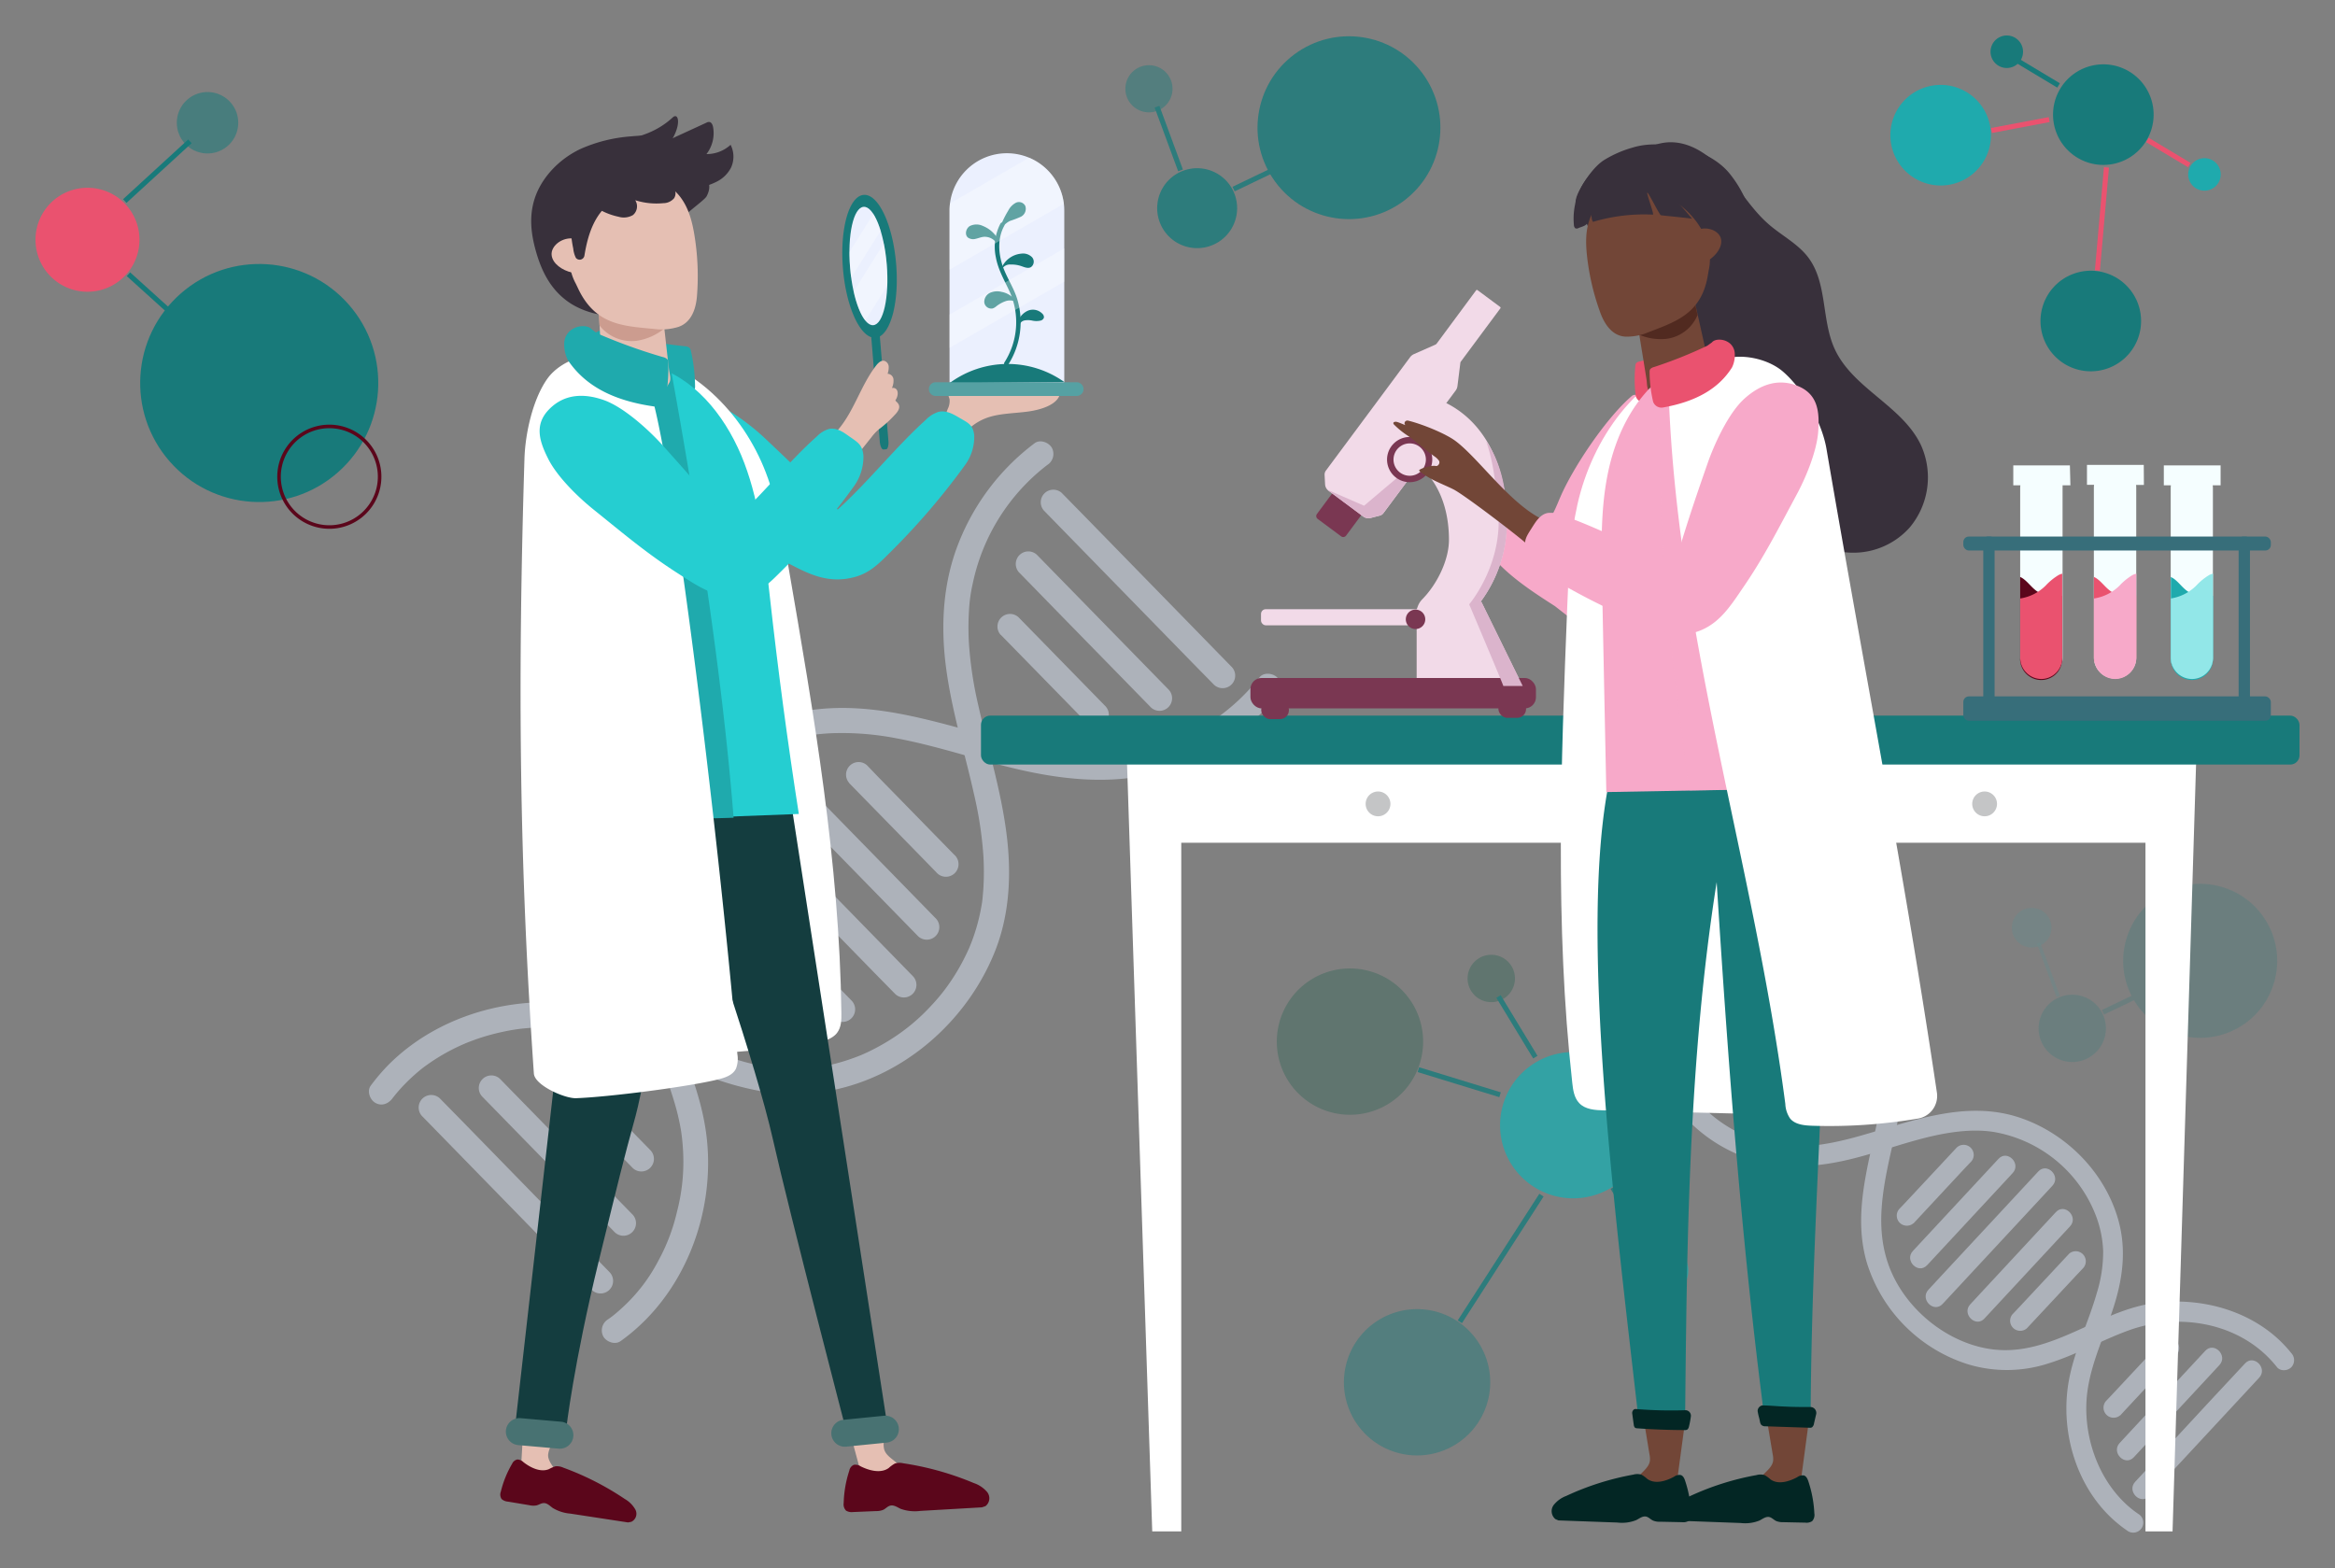 <?xml version="1.0" encoding="UTF-8" standalone="no"?>
<svg
   xmlns:dc="http://purl.org/dc/elements/1.1/"
   xmlns:cc="http://creativecommons.org/ns#"
   xmlns:rdf="http://www.w3.org/1999/02/22-rdf-syntax-ns#"
   xmlns:svg="http://www.w3.org/2000/svg"
   xmlns="http://www.w3.org/2000/svg"
   xmlns:sodipodi="http://sodipodi.sourceforge.net/DTD/sodipodi-0.dtd"
   xmlns:inkscape="http://www.inkscape.org/namespaces/inkscape"
   viewBox="0 0 657.876 441.866"
   version="1.1"
   id="svg334"
   sodipodi:docname="Experiments--header.svg"
   width="657.876"
   height="441.866"
   inkscape:version="1.0.1 (0767f8302a, 2020-10-17)">
  <rect x="0" y="0" width="657.876" height="441.866" fill="#808080" stroke="none"/>
  <sodipodi:namedview
     pagecolor="#ffffff"
     bordercolor="#666666"
     borderopacity="1"
     objecttolerance="10"
     gridtolerance="10"
     guidetolerance="10"
     inkscape:pageopacity="0"
     inkscape:pageshadow="2"
     inkscape:window-width="1858"
     inkscape:window-height="1016"
     id="namedview336"
     showgrid="false"
     fit-margin-top="10"
     lock-margins="true"
     fit-margin-left="10"
     fit-margin-right="10"
     fit-margin-bottom="10"
     inkscape:zoom="1.1615407"
     inkscape:cx="311.70248"
     inkscape:cy="231.19839"
     inkscape:window-x="62"
     inkscape:window-y="27"
     inkscape:window-maximized="1"
     inkscape:current-layer="svg334" />
  <defs
     id="defs4">
    <style
       id="style2">.cls-1{fill:#c5fffd;}.cls-2{opacity:0.2;}.cls-10,.cls-3{fill:#187a7a;}.cls-17,.cls-18,.cls-4,.cls-6{fill:none;}.cls-4{stroke:#187a7a;}.cls-11,.cls-17,.cls-18,.cls-4,.cls-6{stroke-miterlimit:10;}.cls-17,.cls-4{stroke-width:1.42px;}.cls-5,.cls-8{fill:#1faaad;}.cls-10,.cls-5,.cls-6{opacity:0.54;}.cls-11,.cls-6{stroke:#1faaad;}.cls-7{opacity:0.28;}.cls-9{fill:#57726a;}.cls-11{fill:#f2d06c;}.cls-12{opacity:0.03;}.cls-13{fill:#ea526f;}.cls-14{fill:#5b061b;}.cls-15{opacity:0.05;}.cls-16{opacity:0.13;}.cls-17{stroke:#ea526f;}.cls-18{stroke:#5b061b;}.cls-19,.cls-36{fill:#fff;}.cls-20{fill:#c4c5c6;}.cls-21{fill:#f5feff;}.cls-22{fill:#f7a9c9;}.cls-23{fill:#92e7e8;}.cls-24{fill:#376e7a;}.cls-25{fill:#f2dae8;}.cls-26{fill:#7a3752;}.cls-27{fill:#dbb4cc;}.cls-28{fill:#724637;}.cls-29{fill:#032624;}.cls-30{fill:#38303b;}.cls-31{fill:#512a20;}.cls-32{opacity:0.5;}.cls-33{fill:#e5bfb3;}.cls-34{fill:#ebf0fe;}.cls-35{fill:#55a1a3;}.cls-36{opacity:0.31;}.cls-37{fill:#25ced1;}.cls-38{fill:#143d3f;}.cls-39{fill:#487272;}.cls-40{fill:#cc9c8f;}</style>
  </defs>
  <g
     class="cls-2"
     id="g19"
     transform="translate(-50.354,-29.581)">
    <circle
       class="cls-3"
       cx="670.24"
       cy="300.28"
       r="21.7"
       transform="rotate(-29.36,670.33,300.288)"
       id="circle9" />
    <path
       class="cls-3"
       d="m 640.8,326.16 a 9.48,9.48 0 1 1 0.21,-13.41 9.47,9.47 0 0 1 -0.21,13.41 z"
       id="path11" />
    <line
       class="cls-4"
       x1="642.85"
       y1="314.82"
       x2="651.46"
       y2="310.69"
       id="line13" />
    <path
       class="cls-5"
       d="m 626.66,295 a 5.59,5.59 0 1 1 0.12,-7.91 5.59,5.59 0 0 1 -0.12,7.91 z"
       id="path15" />
    <line
       class="cls-6"
       x1="630.25"
       y1="310.39"
       x2="624.68"
       y2="295.28"
       id="line17" />
  </g>
  <g
     class="cls-7"
     id="g39"
     style="opacity:0.8"
     transform="translate(-50.354,-29.581)">
    <path
       class="cls-8"
       d="m 476.12,357.55 a 20.61,20.61 0 1 1 28.41,6.56 20.61,20.61 0 0 1 -28.41,-6.56 z"
       id="path21" />
    <path
       class="cls-9"
       d="m 413.22,334 a 20.61,20.61 0 1 1 28.41,6.56 20.61,20.61 0 0 1 -28.41,-6.56 z"
       id="path23" />
    <path
       class="cls-10"
       d="m 432.13,430 a 20.61,20.61 0 1 1 28.41,6.55 20.6,20.6 0 0 1 -28.41,-6.55 z"
       id="path25" />
    <path
       class="cls-9"
       d="m 465.4,309.57 a 6.67,6.67 0 1 1 9.39,0.84 6.66,6.66 0 0 1 -9.39,-0.84 z"
       id="path27" />
    <path
       class="cls-11"
       d="m 512.4,389.3 a 6.67,6.67 0 1 1 8.14,4.77 6.67,6.67 0 0 1 -8.14,-4.77 z"
       id="path29" />
    <line
       class="cls-4"
       x1="472.99"
       y1="338.06"
       x2="449.98"
       y2="330.99"
       id="line31" />
    <line
       class="cls-4"
       x1="484.65"
       y1="366.35"
       x2="461.66"
       y2="402.03"
       id="line33" />
    <line
       class="cls-4"
       x1="504.74"
       y1="364.22"
       x2="515.13"
       y2="381.31"
       id="line35" />
    <line
       class="cls-4"
       x1="472.55"
       y1="310.37"
       x2="482.93"
       y2="327.46"
       id="line37" />
  </g>
  <g
     class="cls-12"
     id="g67"
     style="opacity:1;fill:#adb2ba;fill-opacity:1"
     transform="translate(-50.354,-29.581)">
    <path
       class="cls-13"
       d="m 695.9,410.84 c -9.15,-11.51 -24.92,-16.14 -39.12,-14 -15.49,2.34 -28.45,14.84 -44.71,13 -12.65,-1.46 -24.63,-11.05 -29.29,-22.95 -5.81,-14.85 0.46,-30.43 3,-45.41 1.37,-8.13 1.76,-16.55 -0.59,-24.54 a 43.45,43.45 0 0 0 -11.89,-19.35 44.3,44.3 0 0 0 -4.59,-3.71 2.85,2.85 0 0 0 -3.87,1 2.89,2.89 0 0 0 1,3.88 37,37 0 0 1 12.82,16.59 c 2.79,7.21 3.06,14.94 2,22.54 -2.25,15.69 -9,31.59 -4.32,47.52 a 43.52,43.52 0 0 0 28.66,28.65 37.9,37.9 0 0 0 22.56,-0.32 c 7.81,-2.44 15,-6.55 22.64,-9.32 12.79,-4.6 28.11,-2.69 38.28,6.71 a 32.66,32.66 0 0 1 3.43,3.72 c 1,1.2 3,1 4,0 a 2.92,2.92 0 0 0 0,-4 z"
       id="path41"
       style="fill:#adb2ba;fill-opacity:1" />
    <path
       class="cls-13"
       d="m 652.81,456.17 c -10.95,-7.46 -16.17,-22.14 -14.27,-35 1.22,-8.22 5,-15.87 7.46,-23.74 2.46,-7.87 3.42,-15.73 1.29,-23.68 -3.65,-13.58 -14.63,-24.79 -27.89,-29.24 -15.3,-5.12 -30.59,1.1 -45.29,5.22 -7.34,2.05 -15.15,3.63 -22.79,2.49 a 37.78,37.78 0 0 1 -19.58,-9.22 39.13,39.13 0 0 1 -3.93,-4.11 2.84,2.84 0 0 0 -4,4 A 43.1,43.1 0 0 0 543,356 c 7.74,2.65 15.89,2.65 23.88,1.24 7.79,-1.37 15.23,-4.11 22.83,-6.23 7.13,-2 15.06,-3.59 22.29,-2.48 a 37.64,37.64 0 0 1 28.91,23.72 31.37,31.37 0 0 1 2,9.83 39.1,39.1 0 0 1 -1.81,11.92 c -2.29,8 -6.06,15.61 -7.7,23.8 -2.84,14.14 1.48,30.06 12.28,39.91 a 37.24,37.24 0 0 0 4.27,3.35 2.832,2.832 0 1 0 2.86,-4.89 z"
       id="path43"
       style="fill:#adb2ba;fill-opacity:1" />
    <path
       class="cls-13"
       d="m 597.68,397 10.46,-11.26 16.66,-17.93 3.82,-4.12 c 2.48,-2.68 -1.52,-6.69 -4,-4 l -10.45,11.25 -16.67,17.93 -3.82,4.13 c -2.49,2.67 1.51,6.69 4,4 z"
       id="path45"
       style="fill:#adb2ba;fill-opacity:1" />
    <path
       class="cls-13"
       d="m 621.36,403.93 14,-15 2,-2.12 a 2.84,2.84 0 0 0 -4,-4 l -14,15 -2,2.11 a 2.84,2.84 0 0 0 4,4 z"
       id="path47"
       style="fill:#adb2ba;fill-opacity:1" />
    <path
       class="cls-13"
       d="m 589.47,374.31 13.95,-15 2,-2.12 a 2.84,2.84 0 1 0 -4,-4 l -14,15 -2,2.11 a 2.84,2.84 0 0 0 4,4 z"
       id="path49"
       style="fill:#adb2ba;fill-opacity:1" />
    <path
       class="cls-13"
       d="m 651.56,440.19 21.11,-22.73 3,-3.24 c 2.48,-2.67 -1.52,-6.69 -4,-4 l -21.11,22.73 -3,3.24 c -2.48,2.67 1.52,6.69 4,4 z"
       id="path51"
       style="fill:#adb2ba;fill-opacity:1" />
    <path
       class="cls-13"
       d="m 548.43,344.41 21.11,-22.73 3,-3.23 c 2.48,-2.67 -1.52,-6.69 -4,-4 l -21.11,22.73 -3,3.23 c -2.48,2.68 1.52,6.69 4,4 z"
       id="path53"
       style="fill:#adb2ba;fill-opacity:1" />
    <path
       class="cls-14"
       d="m 609.47,401.1 21.11,-22.73 3,-3.23 c 2.48,-2.67 -1.52,-6.69 -4,-4 l -21.11,22.73 -3,3.24 c -2.49,2.67 1.51,6.69 4,4 z"
       id="path55"
       style="fill:#adb2ba;fill-opacity:1" />
    <path
       class="cls-14"
       d="m 593.31,386.09 21.11,-22.73 3,-3.24 c 2.48,-2.67 -1.52,-6.68 -4,-4 l -21.12,22.73 -3,3.23 c -2.48,2.67 1.52,6.69 4,4 z"
       id="path57"
       style="fill:#adb2ba;fill-opacity:1" />
    <path
       class="cls-14"
       d="m 655.93,451.1 10.46,-11.26 16.66,-17.94 3.82,-4.12 c 2.48,-2.67 -1.52,-6.69 -4,-4 l -10.46,11.22 -16.66,18 -3.82,4.12 c -2.48,2.67 1.52,6.69 4,4 z"
       id="path59"
       style="fill:#adb2ba;fill-opacity:1" />
    <path
       class="cls-14"
       d="m 647.72,428.41 13.95,-15 2,-2.12 a 2.84,2.84 0 0 0 -4,-4 l -14,15 -2,2.12 a 2.84,2.84 0 0 0 4,4 z"
       id="path61"
       style="fill:#adb2ba;fill-opacity:1" />
    <path
       class="cls-14"
       d="m 536.64,340.31 10.45,-11.26 16.66,-17.94 3.83,-4.12 c 2.48,-2.67 -1.52,-6.69 -4,-4 l -10.45,11.26 -16.66,17.94 -3.83,4.12 c -2.48,2.67 1.52,6.69 4,4 z"
       id="path63"
       style="fill:#adb2ba;fill-opacity:1" />
    <path
       class="cls-14"
       d="m 560.32,347.24 13.95,-15 2,-2.12 a 2.84,2.84 0 0 0 -4,-4 l -14,15 -2,2.12 a 2.84,2.84 0 0 0 4,4 z"
       id="path65"
       style="fill:#adb2ba;fill-opacity:1" />
  </g>
  <g
     class="cls-15"
     id="g95"
     style="opacity:1;fill:#adb2ba;fill-opacity:1"
     transform="translate(-50.354,-29.581)">
    <path
       class="cls-13"
       d="m 225.21,407.48 c 17.78,-12.71 26.62,-35.63 24.28,-57.1 -1.34,-12.33 -6.59,-23.59 -10.91,-35.09 a 98.89,98.89 0 0 1 -5.31,-18.21 46.2,46.2 0 0 1 -0.62,-8.31 c 0,-1.42 0.11,-2.83 0.26,-4.23 a 32.16,32.16 0 0 1 0.5,-3.23 53.32,53.32 0 0 1 2,-7.44 c 0.38,-1.1 0.79,-2.19 1.24,-3.27 l 0.19,-0.44 0.36,-0.8 c 0.3,-0.64 0.6,-1.27 0.92,-1.89 a 59.55,59.55 0 0 1 3.83,-6.5 c 0.36,-0.54 0.73,-1.06 1.11,-1.59 l 0.52,-0.71 c 0,0 0.71,-0.92 0.3,-0.4 0.79,-1 1.62,-2 2.48,-3 a 61.61,61.61 0 0 1 5.49,-5.47 c 0.88,-0.78 1.78,-1.53 2.71,-2.25 l 0.4,-0.3 0.56,-0.42 c 0.62,-0.45 1.24,-0.89 1.87,-1.32 a 59,59 0 0 1 6.51,-3.82 c 0.52,-0.27 1,-0.52 1.57,-0.77 l 1,-0.44 c 0,0 1.07,-0.47 0.44,-0.2 1.18,-0.5 2.39,-0.95 3.6,-1.36 a 53.25,53.25 0 0 1 7.44,-2 c 0.58,-0.11 1.16,-0.2 1.73,-0.29 -0.07,0 1.07,-0.15 0.58,-0.09 -0.49,0.06 0.64,-0.07 0.57,-0.06 1.37,-0.15 2.74,-0.25 4.12,-0.3 a 80.46,80.46 0 0 1 17.92,1.43 c 11.77,2.19 23.1,6.18 34.76,8.85 12,2.74 24.45,4.05 36.57,1.39 a 64.43,64.43 0 0 0 30.49,-16.32 57.5,57.5 0 0 0 5.5,-6.07 3.66,3.66 0 0 0 0,-5 c -1.23,-1.23 -3.82,-1.51 -5,0 a 56.83,56.83 0 0 1 -26.48,18.79 53.78,53.78 0 0 1 -16.11,3 81.86,81.86 0 0 1 -17.8,-1.48 c -23.19,-4.35 -46,-15.53 -70.09,-10.37 -20.74,4.45 -38.28,20.51 -45.61,40.24 a 56.29,56.29 0 0 0 -3.33,15.27 56.93,56.93 0 0 0 2,18.64 c 3.13,12.21 9,23.5 12.57,35.55 a 64.92,64.92 0 0 1 1.92,8.25 59.66,59.66 0 0 1 0.62,7.55 55.68,55.68 0 0 1 -1.78,15.1 54.15,54.15 0 0 1 -5.35,14 47.3,47.3 0 0 1 -8.95,12 c -0.83,0.81 -1.69,1.6 -2.58,2.36 a 27.6,27.6 0 0 1 -2.58,2 3.65,3.65 0 0 0 -1.28,4.85 c 0.9,1.53 3.29,2.38 4.85,1.27 z"
       id="path69"
       style="fill:#adb2ba;fill-opacity:1" />
    <path
       class="cls-13"
       d="m 160.94,339.05 c 0.69,-0.92 -0.42,0.5 0.3,-0.39 l 0.66,-0.81 c 0.37,-0.45 0.75,-0.89 1.14,-1.33 0.86,-0.95 1.75,-1.87 2.68,-2.76 0.93,-0.89 1.8,-1.66 2.75,-2.45 0.95,-0.79 1.5,-1.2 2.8,-2.11 a 55.87,55.87 0 0 1 6.4,-3.84 q 1.76,-0.9 3.57,-1.68 c -0.47,0.2 0.08,0 0.15,-0.07 l 1,-0.4 c 0.68,-0.26 1.35,-0.51 2,-0.75 a 62.35,62.35 0 0 1 7.7,-2.15 q 1.8,-0.39 3.6,-0.66 c 0,0 1.21,-0.17 0.52,-0.08 l 0.73,-0.09 c 0.79,-0.09 1.58,-0.16 2.38,-0.23 a 63.41,63.41 0 0 1 7.92,-0.12 c 1.3,0.06 2.59,0.17 3.88,0.31 l 0.92,0.11 c -0.68,-0.09 0.53,0.08 0.53,0.08 0.73,0.11 1.47,0.24 2.2,0.38 12,2.29 22.92,8.22 34.23,12.52 a 82.25,82.25 0 0 0 17.82,4.87 53.68,53.68 0 0 0 17.52,-0.52 c 20.85,-4 38.63,-19.76 46.38,-39.33 4.21,-10.64 4.64,-22.22 3.16,-33.47 -1.58,-12.06 -5.19,-23.67 -7.84,-35.52 a 107.78,107.78 0 0 1 -2.69,-17.66 76.24,76.24 0 0 1 0,-9.07 45.37,45.37 0 0 1 1.08,-7.88 56.75,56.75 0 0 1 21,-33.36 3.66,3.66 0 0 0 1.27,-4.85 c -0.88,-1.51 -3.31,-2.43 -4.85,-1.27 a 64.86,64.86 0 0 0 -21.28,27.8 c -4.54,11.24 -5.24,23.42 -3.68,35.35 1.59,12.15 5.23,23.83 7.89,35.76 a 107.62,107.62 0 0 1 2.63,17.17 76.08,76.08 0 0 1 0,9.43 c -0.07,1.12 -0.24,2.94 -0.33,3.65 -0.09,0.71 -0.43,2.54 -0.68,3.68 a 54.72,54.72 0 0 1 -2.18,7.38 c -0.21,0.54 -0.42,1.08 -0.64,1.62 -0.42,1 0.15,-0.32 -0.12,0.29 l -0.36,0.8 q -0.8,1.75 -1.71,3.45 a 58.22,58.22 0 0 1 -4.08,6.55 52.84,52.84 0 0 1 -4.58,5.54 55.91,55.91 0 0 1 -11.29,9.45 61.45,61.45 0 0 1 -6.6,3.65 c -0.59,0.27 -1.17,0.54 -1.76,0.79 -0.59,0.25 0.76,-0.29 -0.28,0.12 l -1,0.39 c -1.2,0.46 -2.41,0.88 -3.64,1.26 a 53.55,53.55 0 0 1 -7.49,1.75 l -0.58,0.09 -0.57,0.07 c -0.58,0.07 -1.17,0.13 -1.75,0.18 a 44.87,44.87 0 0 1 -4.64,0.16 A 57.83,57.83 0 0 1 256,327.5 c -11.84,-3.91 -22.89,-10.05 -34.95,-13.32 -21,-5.7 -45.5,-0.24 -61.1,15.3 a 55.31,55.31 0 0 0 -5.13,6 c -1.15,1.53 -0.24,4 1.27,4.85 1.82,1.06 3.7,0.26 4.85,-1.27 z"
       id="path71"
       style="fill:#adb2ba;fill-opacity:1" />
    <path
       class="cls-14"
       d="m 254.94,260.89 16.12,16.52 25.69,26.32 5.89,6 a 3.54,3.54 0 0 0 5,-5 l -16.12,-16.52 -25.69,-26.32 -5.89,-6 a 3.54,3.54 0 0 0 -5,5 z"
       id="path73"
       style="fill:#adb2ba;fill-opacity:1" />
    <path
       class="cls-14"
       d="m 242.79,295.9 21.5,22 3.06,3.13 a 3.54,3.54 0 0 0 5,-5 l -21.5,-22 -3.05,-3.13 a 3.55,3.55 0 0 0 -5,5 z"
       id="path75"
       style="fill:#adb2ba;fill-opacity:1" />
    <path
       class="cls-14"
       d="m 289.59,250.23 21.5,22 3.05,3.13 a 3.55,3.55 0 1 0 5,-5 l -21.5,-22 -3,-3.13 a 3.54,3.54 0 0 0 -5,5 z"
       id="path77"
       style="fill:#adb2ba;fill-opacity:1" />
    <path
       class="cls-14"
       d="m 186.17,338.53 12.59,12.9 20,20.46 4.62,4.73 a 3.54,3.54 0 1 0 5,-5 l -12.59,-12.89 -20,-20.47 -4.62,-4.73 a 3.54,3.54 0 0 0 -5,5 z"
       id="path79"
       style="fill:#adb2ba;fill-opacity:1" />
    <path
       class="cls-14"
       d="m 337.47,190.87 12.58,12.9 20,20.46 4.62,4.73 a 3.54,3.54 0 0 0 5,-5 l -12.59,-12.89 -20,-20.47 -4.62,-4.73 a 3.54,3.54 0 0 0 -5,5 z"
       id="path81"
       style="fill:#adb2ba;fill-opacity:1" />
    <path
       class="cls-13"
       d="m 247.91,278.27 12.59,12.9 20,20.46 4.62,4.74 a 3.54,3.54 0 1 0 5,-5 l -12.59,-12.9 -20,-20.47 -4.62,-4.73 a 3.54,3.54 0 0 0 -5,5 z"
       id="path83"
       style="fill:#adb2ba;fill-opacity:1" />
    <path
       class="cls-13"
       d="m 271.63,255.12 12.59,12.88 20,20.47 4.62,4.73 a 3.54,3.54 0 1 0 5,-5 l -12.59,-12.9 -20,-20.46 -4.62,-4.74 a 3.54,3.54 0 0 0 -5,5 z"
       id="path85"
       style="fill:#adb2ba;fill-opacity:1" />
    <path
       class="cls-13"
       d="m 169.48,344.29 16.12,16.52 25.69,26.33 5.89,6 a 3.54,3.54 0 0 0 5,-5 l -16.12,-16.52 -25.69,-26.33 -5.89,-6 a 3.54,3.54 0 1 0 -5,5 z"
       id="path87"
       style="fill:#adb2ba;fill-opacity:1" />
    <path
       class="cls-13"
       d="m 204.13,333.63 21.5,22 3.05,3.13 a 3.54,3.54 0 0 0 5,-5 l -21.5,-22 -3.05,-3.13 a 3.54,3.54 0 0 0 -5,5 z"
       id="path89"
       style="fill:#adb2ba;fill-opacity:1" />
    <path
       class="cls-13"
       d="m 344.5,173.48 16.12,16.52 25.69,26.33 5.89,6 a 3.54,3.54 0 1 0 5,-5 l -16.12,-16.52 -25.7,-26.33 -5.88,-6 a 3.54,3.54 0 0 0 -5,5 z"
       id="path91"
       style="fill:#adb2ba;fill-opacity:1" />
    <path
       class="cls-13"
       d="m 332.35,208.49 21.5,22 3,3.13 a 3.54,3.54 0 0 0 5,-5 l -21.49,-22 -3.06,-3.13 a 3.54,3.54 0 0 0 -5,5 z"
       id="path93"
       style="fill:#adb2ba;fill-opacity:1" />
  </g>
  <g
     class="cls-16"
     id="g107"
     style="opacity:0.8"
     transform="translate(-50.354,-29.581)">
    <circle
       class="cls-3"
       cx="430.43"
       cy="65.59"
       r="25.76"
       transform="rotate(-36.56,430.381,65.598)"
       id="circle97" />
    <path
       class="cls-3"
       d="m 395.49,96.32 a 11.26,11.26 0 1 1 0.24,-15.92 11.26,11.26 0 0 1 -0.24,15.92 z"
       id="path99" />
    <line
       class="cls-4"
       x1="397.91"
       y1="82.86"
       x2="408.14"
       y2="77.95"
       id="line101" />
    <path
       class="cls-10"
       d="m 378.69,59.36 a 6.64,6.64 0 1 1 0.14,-9.39 6.64,6.64 0 0 1 -0.14,9.39 z"
       id="path103" />
    <line
       class="cls-4"
       x1="382.96"
       y1="77.59"
       x2="376.34"
       y2="59.65"
       id="line105" />
  </g>
  <path
     class="cls-3"
     d="m 585.486,44.549 a 14.17,14.17 0 1 1 19.37,-5.13 14.16,14.16 0 0 1 -19.37,5.13 z"
     id="path109" />
  <path
     class="cls-8"
     d="m 539.646,50.339 a 14.17,14.17 0 1 1 19.37,-5.11 14.16,14.16 0 0 1 -19.37,5.11 z"
     id="path111" />
  <path
     class="cls-3"
     d="m 581.936,102.699 a 14.17,14.17 0 1 1 19.38,-5.11 14.17,14.17 0 0 1 -19.38,5.11 z"
     id="path113" />
  <path
     class="cls-3"
     d="m 563.646,18.809 a 4.58,4.58 0 1 1 6,-2.5 4.59,4.59 0 0 1 -6,2.5 z"
     id="path115" />
  <path
     class="cls-8"
     d="m 617.716,52.239 a 4.58,4.58 0 1 1 6.47,0.29 4.59,4.59 0 0 1 -6.47,-0.29 z"
     id="path117" />
  <line
     class="cls-17"
     x1="577.346"
     y1="33.699"
     x2="561.086"
     y2="36.769"
     id="line119" />
  <line
     class="cls-17"
     x1="593.487"
     y1="47.169"
     x2="590.936"
     y2="76.229"
     id="line121" />
  <line
     class="cls-17"
     x1="605.026"
     y1="39.439"
     x2="616.816"
     y2="46.509"
     id="line123" />
  <line
     class="cls-4"
     x1="568.206"
     y1="16.999"
     x2="579.996"
     y2="24.079"
     id="line125" />
  <circle
     class="cls-3"
     cx="-16.271"
     cy="129.296"
     r="33.54"
     transform="rotate(-41.26)"
     id="circle127" />
  <path
     class="cls-13"
     d="m 18.776,80.979 a 14.65,14.65 0 1 1 19.3,-7.56 14.65,14.65 0 0 1 -19.3,7.56 z"
     id="path129" />
  <line
     class="cls-4"
     x1="36.186"
     y1="77.269"
     x2="47.146"
     y2="87.169"
     id="line131" />
  <path
     class="cls-10"
     d="m 55.016,42.519 a 8.65,8.65 0 1 1 11.38,-4.46 8.65,8.65 0 0 1 -11.38,4.46 z"
     id="path133" />
  <line
     class="cls-4"
     x1="35.156"
     y1="56.649"
     x2="53.506"
     y2="39.829"
     id="line135" />
  <path
     class="cls-18"
     d="m 85.646,146.569 a 14.17,14.17 0 1 1 19.41,-5.15 14.16,14.16 0 0 1 -19.41,5.15 z"
     id="path137" />
  <rect
     class="cls-19"
     x="331.536"
     y="209.299"
     width="273.45"
     height="28.17"
     id="rect140" />
  <rect
     class="cls-19"
     x="336.896"
     y="217.559"
     width="102.64"
     height="17.26"
     id="rect142" />
  <rect
     class="cls-19"
     x="496.987"
     y="217.559"
     width="102.64"
     height="17.26"
     id="rect144" />
  <path
     class="cls-20"
     d="m 391.746,226.519 a 3.49,3.49 0 1 1 -3.48,-3.49 3.49,3.49 0 0 1 3.48,3.49 z"
     id="path146" />
  <path
     class="cls-20"
     d="m 562.646,226.519 a 3.49,3.49 0 1 1 -3.49,-3.49 3.49,3.49 0 0 1 3.49,3.49 z"
     id="path148" />
  <polygon
     class="cls-19"
     points="383.17,461.1 374.99,461.1 367.85,243.57 383.17,243.57 "
     id="polygon150"
     transform="translate(-50.354,-29.581)" />
  <polygon
     class="cls-19"
     points="654.83,461.1 662.46,461.1 669.13,243.57 654.83,243.57 "
     id="polygon152"
     transform="translate(-50.354,-29.581)" />
  <rect
     class="cls-3"
     x="276.386"
     y="201.649"
     width="371.49"
     height="13.79"
     rx="2.6"
     id="rect154"
     ry="2.6" />
  <path
     class="cls-21"
     d="m 603.996,130.989 h -16 v 5.62 h 2 a 6.83,6.83 0 0 0 -0.06,0.78 v 47.86 a 6,6 0 0 0 6,5.95 v 0 a 5.94,5.94 0 0 0 5.94,-5.95 v -47.83 a 6.81,6.81 0 0 0 -0.05,-0.78 h 2.21 z"
     id="path156" />
  <path
     class="cls-21"
     d="m 625.646,131.129 h -16 v 5.62 h 2 a 4.9,4.9 0 0 0 -0.06,0.77 v 47.9 a 6,6 0 0 0 5.95,5.95 v 0 a 5.94,5.94 0 0 0 5.94,-5.95 v -47.9 a 4.9,4.9 0 0 0 -0.06,-0.77 h 2.23 z"
     id="path158" />
  <path
     class="cls-21"
     d="m 583.186,131.129 h -15.95 v 5.62 h 2 a 6.48,6.48 0 0 0 -0.06,0.77 v 47.9 a 6,6 0 0 0 6,5.95 v 0 a 5.94,5.94 0 0 0 5.94,-5.95 v -47.9 a 6.49,6.49 0 0 0 0,-0.77 h 2.21 z"
     id="path160" />
  <path
     class="cls-13"
     d="m 601.866,167.879 a 8.69,8.69 0 0 1 -7.42,-1.46 c -1.33,-1 -2.32,-2.43 -3.69,-3.4 a 6.32,6.32 0 0 0 -0.81,-0.46 v 22.86 a 6,6 0 0 0 11.92,0 z"
     id="path162" />
  <path
     class="cls-22"
     d="m 595.906,191.329 a 6,6 0 0 0 6,-5.95 v -23.73 a 4.85,4.85 0 0 0 -1.05,0.37 17,17 0 0 0 -3.69,3 13,13 0 0 1 -7.18,3.62 v 16.78 a 6,6 0 0 0 5.92,5.91 z"
     id="path164" />
  <path
     class="cls-8"
     d="m 623.506,167.879 a 8.67,8.67 0 0 1 -7.41,-1.44 c -1.32,-1 -2.31,-2.43 -3.67,-3.4 a 7.08,7.08 0 0 0 -0.81,-0.46 v 22.84 a 5.95,5.95 0 1 0 11.89,0 z"
     id="path166" />
  <path
     class="cls-23"
     d="m 617.566,191.329 a 5.94,5.94 0 0 0 5.94,-5.95 v -23.73 a 4.85,4.85 0 0 0 -1.05,0.37 16.7,16.7 0 0 0 -3.68,3 13,13 0 0 1 -7.16,3.62 v 16.78 a 6,6 0 0 0 5.95,5.91 z"
     id="path168" />
  <path
     class="cls-14"
     d="m 581.026,167.879 a 8.65,8.65 0 0 1 -7.38,-1.46 c -1.32,-1 -2.32,-2.43 -3.68,-3.4 a 6.32,6.32 0 0 0 -0.81,-0.46 v 22.86 a 5.95,5.95 0 1 0 11.89,0 z"
     id="path170" />
  <path
     class="cls-13"
     d="m 575.086,191.329 a 5.94,5.94 0 0 0 5.94,-5.95 v -23.73 a 4.85,4.85 0 0 0 -1,0.37 16.93,16.93 0 0 0 -3.68,3 12.91,12.91 0 0 1 -7.16,3.62 v 16.78 a 6,6 0 0 0 5.9,5.91 z"
     id="path172" />
  <rect
     class="cls-24"
     x="553.156"
     y="196.229"
     width="86.64"
     height="6.87"
     rx="1.57"
     id="rect174"
     ry="1.57" />
  <rect
     class="cls-24"
     x="151.189"
     y="-561.966"
     width="49.69"
     height="3.19"
     rx="1.26"
     transform="rotate(90)"
     id="rect176"
     ry="1.26" />
  <rect
     class="cls-24"
     x="151.199"
     y="-633.917"
     width="49.69"
     height="3.19"
     rx="1.26"
     transform="rotate(90)"
     id="rect178"
     ry="1.26" />
  <rect
     class="cls-24"
     x="553.156"
     y="151.189"
     width="86.64"
     height="3.93"
     rx="1.55"
     id="rect180"
     ry="1.55" />
  <g
     id="Layer_4"
     data-name="Layer 4"
     transform="translate(-50.354,-29.581)">
    <path
       class="cls-22"
       d="m 488.44,200.37 c -8.05,-5.16 -16.41,-10.63 -21.21,-18.91 a 5,5 0 0 1 -0.92,-3.51 c 0.59,-2.5 4.19,-2.8 6.48,-1.63 2.29,1.17 4.23,3.19 6.78,3.56 2.55,0.37 5.19,-1.2 6.83,-3.28 1.64,-2.08 2.55,-4.61 3.59,-7 3.69,-8.54 13.06,-22.44 20.16,-28.46 1.32,-1.12 4.07,1.28 5.78,1 2.82,-0.43 0.56,4.34 1.8,6.9 1.24,2.56 1.29,5.52 1.21,8.36 a 138.11,138.11 0 0 1 -5.15,32.08 c -1.37,5.07 -3.11,10.36 -7,13.85 -3.89,3.49 -10.71,4.29 -14.16,0.32"
       id="path183" />
    <path
       class="cls-25"
       d="m 428.62,157.27 c 1.41,-0.21 1.84,-1.15 3.31,-1.3 17,-1.75 26.66,9.71 26.66,25.7 0,5.87 -3.45,12.67 -7.56,16.82 a 5.64,5.64 0 0 0 -1.22,1.95 l -0.32,0.87 v 21.61 h 29.85 l -11.62,-23.7 h -0.28 a 37.64,37.64 0 0 0 7.46,-22.55 c 0,-20.9 -10.86,-36.76 -31.76,-36.76"
       id="path185" />
    <path
       class="cls-26"
       d="m 423.48,167 h 10.23 v 11.49 a 1,1 0 0 1 -1,1 h -8.23 a 1,1 0 0 1 -1,-1 z"
       transform="rotate(36.6,428.616,173.298)"
       id="path187" />
    <path
       class="cls-25"
       d="m 454.09,148.22 v 0 l 6.39,-8.59 a 2.74,2.74 0 0 0 0.51,-1.29 l 0.81,-6.5 a 0.67,0.67 0 0 1 0.15,-0.38 l 11.13,-15 a 0.27,0.27 0 0 0 -0.05,-0.38 l -6.41,-4.76 a 0.27,0.27 0 0 0 -0.37,0.06 l -11.1,15 a 1.12,1.12 0 0 1 -0.42,0.33 l -6,2.65 a 2.76,2.76 0 0 0 -1.08,0.86 l -6.39,8.62 -17.35,23.36 a 1.88,1.88 0 0 0 -0.36,1.19 l 0.14,2.62 a 2.4,2.4 0 0 0 1,1.87 l 9.76,7.26 a 2.47,2.47 0 0 0 2.09,0.4 l 2.59,-0.67 a 1.8,1.8 0 0 0 1,-0.68 l 12.29,-16.55 z"
       id="path189" />
    <rect
       class="cls-25"
       x="405.64"
       y="201.24"
       width="61.69"
       height="4.54"
       rx="1.33"
       id="rect191"
       ry="1.33" />
    <rect
       class="cls-26"
       x="402.66"
       y="220.62"
       width="80.44"
       height="8.57"
       rx="3.14"
       id="rect193"
       ry="3.14" />
    <rect
       class="cls-26"
       x="405.7"
       y="227.1"
       width="7.8"
       height="5.11"
       rx="2.51"
       id="rect195"
       ry="2.51" />
    <rect
       class="cls-26"
       x="472.52"
       y="226.75"
       width="7.8"
       height="5.11"
       rx="2.51"
       id="rect197"
       ry="2.51" />
    <path
       class="cls-26"
       d="m 451.11,202.15 a 2.74,2.74 0 1 1 -3.87,0 2.75,2.75 0 0 1 3.87,0 z"
       id="path199" />
    <path
       class="cls-27"
       d="m 447.68,161.08 -13,11 -10.31,-4.47 a 2.09,2.09 0 0 0 0.28,0.24 l 9.76,7.26 a 2.47,2.47 0 0 0 2.09,0.4 l 2.59,-0.67 a 1.8,1.8 0 0 0 1,-0.68 L 448.47,163 Z"
       id="path201" />
    <path
       class="cls-26"
       d="m 453.89,159.08 a 6.37,6.37 0 1 1 -6.36,-6.37 6.36,6.36 0 0 1 6.36,6.37 z"
       id="path203" />
    <path
       class="cls-25"
       d="m 452.09,159.08 a 4.56,4.56 0 1 1 -4.56,-4.56 4.56,4.56 0 0 1 4.56,4.56 z"
       id="path205" />
    <path
       class="cls-27"
       d="m 467.47,199.22 a 37.64,37.64 0 0 0 7.46,-22.55 c 0,-8.2 -1.41,-16.52 -5.85,-22.72 2.16,6 2.85,13.46 3.39,19.7 1.32,15.12 -8.18,26.22 -8.18,26.22 0,0 9.21,21.72 9.62,23 h 5.46 l -11.62,-23.7 z"
       id="path207" />
    <path
       class="cls-28"
       d="m 480.7,183 c -2.51,-2.3 -17.87,-14.06 -20.89,-15.55 -3.25,-1.62 -6.84,-2.79 -9.57,-5.19 -0.54,-0.46 3.34,-1.66 4.61,-1.38 0.72,0.16 1.34,-0.88 0.91,-1.51 a 4.94,4.94 0 0 0 -1.24,-1.18 c -2.79,-1.95 -4.74,-3.89 -7.52,-5.83 a 23.51,23.51 0 0 1 -3.92,-3.18 c -0.45,-0.53 0.13,-0.86 0.8,-0.72 0.67,0.14 2.63,1.06 2.41,0.87 -0.5,-0.42 -0.11,-1.46 0.91,-1.2 4.32,1.09 10.47,3.7 13.07,5.59 6.56,4.78 15.49,17.88 24.86,22.3"
       id="path209" />
    <path
       class="cls-19"
       d="m 544.43,343.47 -42.16,-1 c -2.52,-0.07 -5.32,-0.25 -7,-2.08 -1.41,-1.49 -1.72,-3.68 -1.94,-5.71 -4.94,-44.61 -3.17,-89.64 -1.4,-134.48 0.38,-9.59 0.77,-19.24 2.89,-28.6 4.19,-18.49 16.69,-36.29 35,-41.35"
       id="path211" />
    <path
       class="cls-13"
       d="m 527.64,126.73 a 125.21,125.21 0 0 1 -15.18,4.66 2,2 0 0 0 -1.12,0.5 1.33,1.33 0 0 0 -0.23,0.7 37.67,37.67 0 0 0 0.09,8.51 2.38,2.38 0 0 0 2.62,1.83 c 8.8,-0.82 15.18,-4.41 19.59,-10.24 a 6.26,6.26 0 0 0 1.46,-3.2 3.9,3.9 0 0 0 -1.77,-3.49 c -1.29,-0.88 -3.33,-1 -4.18,-0.14"
       id="path213" />
    <path
       class="cls-28"
       d="m 548.3,430.41 q 0.76,4.51 1.51,9 a 5.88,5.88 0 0 1 0.12,1.77 c -0.31,2.3 -3,3.55 -4.07,5.64 a 1.38,1.38 0 0 0 -0.19,0.71 c 0.08,0.79 1.14,1 2,1.05 l 7.22,0.26 c 0.91,0 2,0 2.49,-0.74 a 2.53,2.53 0 0 0 0.34,-1.12 L 560,429.94"
       id="path215" />
    <path
       class="cls-28"
       d="m 513.61,430.41 q 0.75,4.51 1.48,9 a 5.88,5.88 0 0 1 0.12,1.77 c -0.3,2.3 -3,3.55 -4,5.64 a 1.37,1.37 0 0 0 -0.18,0.71 c 0.08,0.79 1.13,1 1.93,1.05 l 7.11,0.26 c 0.89,0 2,0 2.45,-0.74 a 2.52,2.52 0 0 0 0.33,-1.12 q 1.15,-8.53 2.3,-17.07"
       id="path217" />
    <path
       class="cls-29"
       d="m 489.44,458 16.62,0.6 a 10.77,10.77 0 0 0 5.3,-0.69 c 0.88,-0.45 1.76,-1.17 2.74,-1 0.75,0.15 1.28,0.81 2,1.14 a 4.69,4.69 0 0 0 2,0.32 l 6.18,0.13 a 2.91,2.91 0 0 0 1.94,-0.43 2.61,2.61 0 0 0 0.61,-2.18 33.74,33.74 0 0 0 -1.7,-9.06 c -0.22,-0.67 -0.55,-1.42 -1.24,-1.62 a 2.49,2.49 0 0 0 -1.87,0.47 c -2.33,1.28 -5.4,2.18 -7.55,0.63 a 8.87,8.87 0 0 0 -1.67,-1.21 4.07,4.07 0 0 0 -2.27,0 77,77 0 0 0 -18.89,6 8.11,8.11 0 0 0 -3.57,2.6 2.9,2.9 0 0 0 0.52,3.94"
       id="path219" />
    <path
       class="cls-3"
       d="m 503.68,250 c -8.4,41.89 1.47,119.57 8.29,179.2 5,0 8.19,0.57 13.15,0.63 0.5,-50.74 1,-101.76 8.9,-151.68 3.09,49.08 6.73,98.15 12.92,146.83 a 7.22,7.22 0 0 0 0.91,3.16 4.79,4.79 0 0 0 3.79,1.68 c 4,0.31 5,0.48 8.85,-1.09 0.27,-52.85 4.36,-98.57 4.81,-151.41 0.08,-10.15 0.78,-19 -0.34,-27.66"
       id="path221" />
    <path
       class="cls-29"
       d="m 545.66,427.75 c 0.25,1.25 0.29,1.06 0.54,2.31 a 2.19,2.19 0 0 0 0.37,1 1.57,1.57 0 0 0 1.21,0.42 l 12.39,0.41 a 1.2,1.2 0 0 0 0.72,-0.13 1.74,1.74 0 0 0 0.56,-1.11 l 0.56,-2.41 a 1.68,1.68 0 0 0 -1.44,-2.19 c -2.71,0 -4.87,0 -8,-0.16 -1.79,-0.08 -3.83,-0.28 -5.46,-0.28 h -0.31 a 1.62,1.62 0 0 0 -1.24,1.6 z"
       id="path223" />
    <path
       class="cls-29"
       d="m 510.45,427 a 1.26,1.26 0 0 0 -0.22,0.93 c 0.16,1.09 0.25,1.89 0.43,3.1 a 1.47,1.47 0 0 0 0.28,0.78 1,1 0 0 0 0.69,0.24 q 6.69,0.48 13.38,0.5 a 1.23,1.23 0 0 0 0.79,-0.19 1.63,1.63 0 0 0 0.43,-0.88 24.14,24.14 0 0 0 0.5,-2.67 1.56,1.56 0 0 0 -1.42,-1.86 122,122 0 0 1 -14.07,-0.34 0.87,0.87 0 0 0 -0.79,0.39 z"
       id="path225" />
    <path
       class="cls-29"
       d="m 524.15,458.12 16.62,0.61 a 10.77,10.77 0 0 0 5.3,-0.69 c 0.88,-0.45 1.76,-1.17 2.74,-1 0.75,0.15 1.28,0.81 2,1.14 a 5.11,5.11 0 0 0 2,0.32 l 6.18,0.13 a 2.91,2.91 0 0 0 1.94,-0.43 2.61,2.61 0 0 0 0.61,-2.18 33.81,33.81 0 0 0 -1.7,-9.07 c -0.23,-0.66 -0.56,-1.41 -1.24,-1.62 a 2.55,2.55 0 0 0 -1.87,0.48 c -2.33,1.27 -5.4,2.18 -7.55,0.63 a 8.87,8.87 0 0 0 -1.67,-1.21 4.07,4.07 0 0 0 -2.27,0 76.54,76.54 0 0 0 -18.89,6 8.11,8.11 0 0 0 -3.57,2.6 2.89,2.89 0 0 0 0.51,3.94"
       id="path227" />
    <path
       class="cls-30"
       d="m 565.79,184.23 a 21.28,21.28 0 0 0 22.6,-6 22,22 0 0 0 3.08,-23.45 c -5.37,-11 -19.22,-15.81 -24.26,-27 -3.67,-8.14 -2,-18.41 -7.32,-25.56 -2.9,-3.9 -7.4,-6.16 -11.07,-9.32 -4.67,-4 -7.93,-9.44 -11.93,-14.14 -4,-4.7 -9.31,-8.91 -15.44,-9.09 -7.83,-0.22 -14.63,6.59 -16.52,14.28 -1.89,7.69 0.18,15.86 3.51,23 3.33,7.14 7.87,13.71 11.29,20.83 7.21,15 10.7,34 25.25,41.75"
       id="path229" />
    <path
       class="cls-30"
       d="m 518.73,119.92 c 7.84,0.14 2.08,-1.48 7.39,-0.31 12,2.67 19.6,-11.83 18.72,-23.48 a 33,33 0 0 0 -6.91,-17.31 c -2.8,-3.65 -8,-6.88 -14.63,-7.94 -4.46,-0.72 -8.76,-1 -12.95,0.28 a 31.58,31.58 0 0 0 -7.7,3.31 c -3.68,2.09 -6.85,7.78 -7.58,9.32 -2.54,5.41 1.58,5.06 3,10.7 0.8,3.16 3.82,5.77 4.17,9.26 1.29,12.73 1,17.46 11.3,16"
       id="path231" />
    <path
       class="cls-28"
       d="m 530.46,139 a 5.58,5.58 0 0 0 1.71,-5.14 c -1.14,-5 -2.78,-12.44 -3.56,-15.84 -0.33,-1.4 -0.65,-2.79 -1,-4.18 a 1.75,1.75 0 0 0 -0.42,-0.85 1.09,1.09 0 0 0 -0.69,-0.22 c -2.31,-0.11 -4.2,1.57 -6.28,2.48 -2.55,1.11 -5.48,1.08 -8.07,2.08 a 1.14,1.14 0 0 0 -0.75,0.65 1.52,1.52 0 0 0 0,0.67 c 0.59,4.08 2.06,12.72 2.85,17.85 0.18,1.15 0.06,2.79 0.94,3.52 l 1.58,1.57 c 2.51,2.09 7.41,2.13 9.83,0.31 a 23.68,23.68 0 0 0 3.86,-2.9 z"
       id="path233" />
    <path
       class="cls-31"
       d="m 526.74,111.3 a 1.08,1.08 0 0 0 -0.68,-0.22 c -2.32,-0.12 -4.2,1.56 -6.29,2.47 -2.55,1.12 -5.47,1.08 -8.07,2.09 a 1.07,1.07 0 0 0 -0.74,0.65 1.68,1.68 0 0 0 0,0.67 c 0.33,2.28 0.67,4.56 1,6.84 a 15.47,15.47 0 0 0 8.13,1.23 11,11 0 0 0 8.55,-6.71 c -0.16,-0.66 -0.31,-1.33 -0.46,-2 -0.32,-1.4 -0.64,-2.8 -1,-4.18 a 1.56,1.56 0 0 0 -0.44,-0.84 z"
       id="path235" />
    <path
       class="cls-28"
       d="m 531.35,103.17 c 2.58,-1.54 4.39,-4.11 3.88,-6.32 -0.51,-2.21 -3.74,-3.6 -6.61,-2.51"
       id="path237" />
    <path
       class="cls-28"
       d="m 531.53,107.18 c -1.88,11.27 -9.67,13.21 -17.7,16.4 a 15.89,15.89 0 0 1 -5.43,0.86 c -3.88,-0.16 -6,-3.64 -7.12,-6.63 a 68.53,68.53 0 0 1 -3.78,-16 c -0.41,-3.73 -0.49,-7.57 1,-11.12 a 13.4,13.4 0 0 1 9.25,-7.81 c 5.56,-1.29 11.53,1.06 15.72,4.29 6.18,4.75 9.86,11.88 8.29,18.64"
       id="path239" />
    <path
       class="cls-30"
       d="m 527.12,91.23 c -1.29,-0.26 -7.45,-0.81 -8.81,-1 -0.37,0 -3.44,-6.33 -3.82,-6.36 -0.38,-0.03 2,6.21 1.57,6.19 a 50.43,50.43 0 0 0 -16.76,2 c -0.57,0.17 -0.69,-2.69 -0.68,-5 a 28.86,28.86 0 0 0 -1,5.14 c -0.13,1 -1.73,1.28 -2.52,1.63 a 1,1 0 0 1 -0.92,0.07 1.36,1.36 0 0 1 -0.39,-1 c -0.62,-6.77 2.46,-13.29 7.38,-16.6 a 15.7,15.7 0 0 1 5.48,-1.83 12.1,12.1 0 0 1 9.12,2.5 c 2.74,2 0.07,0.19 1.91,3.29"
       id="path241" />
    <path
       class="cls-22"
       d="m 502.93,252.77 q -0.62,-29.69 -1.21,-59.37 c -0.21,-10.27 -0.4,-20.65 1.7,-30.71 2.1,-10.06 6.74,-19.91 14.69,-26.42 a 25,25 0 0 1 13,-5.84 c 10.33,-1.09 20.06,6.37 24.79,15.61 4.73,9.24 5.49,20 6,30.32 a 745.38,745.38 0 0 1 -0.48,75.34"
       id="path243" />
    <g
       class="cls-32"
       id="g247">
      <path
         class="cls-22"
         d="m 541.66,193.39 c -2.09,-13 -4.18,-25.94 -7.31,-38.69 L 515,139.21 c -0.24,0.25 -0.48,0.51 -0.71,0.77 a 43.26,43.26 0 0 1 3.35,11.73 98.92,98.92 0 0 1 0.57,13 c 0.19,27 3.67,53.84 7.14,80.61 0.3,2.34 0.61,4.69 1,7 l 24.83,-0.46 q -4.8,-29.22 -9.52,-58.47 z"
         id="path245" />
    </g>
    <path
       class="cls-19"
       d="m 520.53,141.44 c 2.58,68.05 24,131.64 32.83,199.2 a 7.82,7.82 0 0 0 1.38,4.15 c 1.41,1.67 3.91,1.92 6.13,2 a 149.67,149.67 0 0 0 29.75,-2 6.46,6.46 0 0 0 5.46,-7.25 c -9.17,-61.83 -19.89,-115.76 -31.12,-181.46 -1.28,-7.47 -6.46,-16.77 -12.26,-21.79 -5.8,-5.02 -18.2,-6.29 -21.7,0.46"
       id="path249" />
    <path
       class="cls-22"
       d="m 522.48,187.74 c 3.12,-10.58 5.4,-17.34 9,-27.65 1.88,-5.4 5.87,-14.11 10.31,-18.13 4.44,-4.02 9.6,-5.91 15.18,-3.58 5.58,2.33 6.06,7.23 5.66,12.79 -0.4,5.56 -3.47,13 -6.19,18 -4.93,9.15 -9,17.26 -14.89,25.84 -4,5.87 -7.53,11.6 -15.13,13.12 -4.58,0.92 -8.12,-0.76 -12.35,-2.44 a 187,187 0 0 1 -27.91,-14 14.17,14.17 0 0 1 -5.72,-6.82 c -1,-3.09 0,-4.12 1.79,-7 1,-1.58 2.18,-3.32 4.11,-3.73 a 7.63,7.63 0 0 1 4,0.58 c 10.37,3.51 21.55,9.68 31.92,13.19"
       id="path251" />
    <path
       class="cls-13"
       d="m 531.38,127 a 126,126 0 0 1 -15,6 2.13,2.13 0 0 0 -1.09,0.6 1.33,1.33 0 0 0 -0.17,0.73 37.31,37.31 0 0 0 1,8.47 2.5,2.5 0 0 0 2.86,1.59 c 8.91,-1.61 15.47,-5.08 19.37,-11.29 a 7.94,7.94 0 0 0 0.76,-4 3.93,3.93 0 0 0 -2.16,-3.28 c -1.4,-0.76 -3.5,-0.73 -4.27,0.24"
       id="path253" />
    <path
       class="cls-33"
       d="m 318.9,155.7 c 2.33,-3.32 5,-6.88 9.87,-8.51 3.46,-1.15 7.48,-1.13 11.26,-1.65 3.78,-0.52 7.82,-1.91 8.79,-4.44 a 1.35,1.35 0 0 0 -0.15,-1.44 c -0.81,-0.92 -2.81,-0.73 -4.36,-0.52 -7.24,1 -14.69,-0.36 -22.07,-0.42 -1.92,0 -4.37,0.34 -4.69,1.62 a 3.61,3.61 0 0 0 0.32,1.62 4.82,4.82 0 0 1 -0.49,2.83 L 313,156.25"
       id="path255" />
    <path
       class="cls-34"
       d="M 350.21,137.41 H 317.88 V 88.92 a 16.16,16.16 0 0 1 16.17,-16.16 v 0 a 16.16,16.16 0 0 1 16.16,16.16 z"
       id="path257" />
    <path
       class="cls-3"
       d="m 317.86,137.56 a 27.54,27.54 0 0 1 32.35,-0.34"
       id="path259" />
    <path
       class="cls-3"
       d="m 334.43,132.31 a 22.3,22.3 0 0 0 2.46,-18.65 c -1.1,-3.42 -3.24,-6.37 -4.26,-9.83 -1.02,-3.46 -1.14,-7.31 0.66,-10.61 0.39,-0.71 -0.69,-1.33 -1.07,-0.63 a 14.2,14.2 0 0 0 -1.29,9.5 c 0.65,3.54 2.43,6.49 3.91,9.72 a 21,21 0 0 1 -1.49,19.88 c -0.43,0.67 0.64,1.29 1.08,0.62 z"
       id="path261" />
    <path
       class="cls-3"
       d="m 331.64,97.16 a 8.54,8.54 0 0 0 -4.39,-3.92 4.17,4.17 0 0 0 -3.68,0.05 c -1.07,0.67 -1.48,2.41 -0.51,3.23 a 2.58,2.58 0 0 0 2.17,0.36 c 0.74,-0.16 1.45,-0.47 2.21,-0.56 A 4,4 0 0 1 331,97.9"
       id="path263" />
    <path
       class="cls-3"
       d="m 332.49,105.17 a 6.74,6.74 0 0 1 5.63,-4.12 3.55,3.55 0 0 1 3,1 1.89,1.89 0 0 1 -0.33,2.82 c -0.83,0.43 -1.81,0 -2.7,-0.31 a 8.53,8.53 0 0 0 -3,-0.44 2.55,2.55 0 0 0 -2.4,1.22"
       id="path265" />
    <path
       class="cls-3"
       d="m 336.09,113.83 a 6.15,6.15 0 0 0 -3.53,-2 5,5 0 0 0 -3.27,0.26 2.85,2.85 0 0 0 -1.62,2.69 2,2 0 0 0 2.38,1.71 3.18,3.18 0 0 0 1,-0.59 9.12,9.12 0 0 1 2.64,-1.46 3.78,3.78 0 0 1 2.95,0.22"
       id="path267" />
    <path
       class="cls-3"
       d="m 337.13,120.34 a 5.11,5.11 0 0 1 2.9,-3.24 3.7,3.7 0 0 1 4.12,1 1.26,1.26 0 0 1 0.32,1 1.29,1.29 0 0 1 -1,0.83 5.36,5.36 0 0 1 -2.22,0 5.78,5.78 0 0 0 -2.23,-0.06 1.84,1.84 0 0 0 -1.47,1.47"
       id="path269" />
    <path
       class="cls-3"
       d="m 332.12,93.65 a 27.61,27.61 0 0 1 2.29,-4.7 5.16,5.16 0 0 1 2.15,-2.23 2,2 0 0 1 2.68,0.92 2.51,2.51 0 0 1 -1.23,3 30.32,30.32 0 0 1 -3.09,1.19 5.67,5.67 0 0 0 -2.75,2.93"
       id="path271" />
    <path
       class="cls-35"
       d="M 353.74,141.16 H 314 a 1.94,1.94 0 0 1 -1.94,-1.94 v 0 a 1.94,1.94 0 0 1 1.94,-1.93 h 39.7 a 1.93,1.93 0 0 1 1.93,1.93 v 0 a 1.93,1.93 0 0 1 -1.89,1.94 z"
       id="path273" />
    <path
       class="cls-36"
       d="M 350.09,87 A 16.19,16.19 0 0 0 340.33,74 L 318,86.91 a 16.68,16.68 0 0 0 -0.13,2 v 16.67 z"
       id="path275" />
    <polygon
       class="cls-36"
       points="350.21,99.56 317.88,118.22 317.88,127.6 350.21,108.94 "
       id="polygon277" />
    <path
       class="cls-37"
       d="m 286.08,173 c -7.38,-7.71 -12.36,-12.52 -20.08,-19.8 -4,-3.81 -11.47,-9.55 -17.36,-11.07 -5.89,-1.52 -11.57,-0.88 -15.89,3.55 -4.32,4.43 -2.73,8.84 0,13.44 2.73,4.6 8.71,9.62 13.4,12.77 8.5,5.7 15.79,10.87 24.93,15.68 6.24,3.29 12,6.68 19.83,4.67 4.73,-1.21 7.39,-4.19 10.71,-7.48 a 197.69,197.69 0 0 0 20.64,-24.15 13.49,13.49 0 0 0 2.58,-8.34 c -0.33,-3.1 -1.74,-3.53 -4.62,-5.22 -1.59,-0.93 -3.45,-1.9 -5.47,-1.41 a 8.68,8.68 0 0 0 -3.56,2.25 c -8.37,7.53 -16.41,17.7 -24.78,25.23"
       id="path279" />
    <path
       class="cls-19"
       d="m 227.44,325.49 c 15.62,2.46 38.08,0.15 52,-2 2.49,-0.39 5.24,-0.92 6.74,-2.85 1.22,-1.58 1.26,-3.66 1.23,-5.6 -0.52,-42.35 -7.75,-84.24 -14.95,-125.94 -1.55,-8.92 -3.1,-17.9 -6.34,-26.38 -6.41,-16.75 -21,-31.79 -39.7,-34.16"
       id="path281" />
    <path
       class="cls-8"
       d="m 224.18,123.84 a 149,149 0 0 0 19,3.3 2.49,2.49 0 0 1 1.42,0.44 1.63,1.63 0 0 1 0.4,0.81 47.21,47.21 0 0 1 1.19,10.29 2.92,2.92 0 0 1 -2.89,2.61 c -10.75,0.36 -19,-3 -25.22,-9.37 a 7.52,7.52 0 0 1 -2.25,-3.64 4.74,4.74 0 0 1 1.61,-4.44 c 1.42,-1.26 3.86,-1.76 5,-0.8"
       id="path283" />
    <path
       class="cls-33"
       d="m 208,430 q -1.4,3.94 -2.81,7.88 a 5.82,5.82 0 0 0 -0.4,1.58 c -0.13,2.11 2,3.67 2.52,5.72 a 1.28,1.28 0 0 1 0,0.67 c -0.2,0.69 -1.15,0.73 -1.85,0.63 l -6.21,-0.93 c -0.78,-0.11 -1.7,-0.33 -2,-1.06 a 2.36,2.36 0 0 1 -0.11,-1.06 l 0.9,-15.73"
       id="path285" />
    <path
       class="cls-14"
       d="m 227.29,458.57 -16.21,-2.48 a 11.38,11.38 0 0 1 -5,-1.6 c -0.78,-0.56 -1.52,-1.37 -2.49,-1.37 -0.76,0 -1.38,0.49 -2.11,0.66 a 5,5 0 0 1 -2,-0.07 l -6,-1 a 3,3 0 0 1 -1.81,-0.74 2.28,2.28 0 0 1 -0.21,-2.07 28.81,28.81 0 0 1 3.17,-7.84 2.1,2.1 0 0 1 1.48,-1.23 2.63,2.63 0 0 1 1.73,0.76 c 2,1.57 4.86,2.95 7.21,1.95 a 8.64,8.64 0 0 1 1.82,-0.79 4.38,4.38 0 0 1 2.21,0.39 80,80 0 0 1 17.29,8.81 8,8 0 0 1 3,3 2.51,2.51 0 0 1 -1.16,3.45"
       id="path287" />
    <path
       class="cls-33"
       d="m 299.52,427 c -0.07,3.05 -0.13,6.1 -0.2,9.15 a 6.58,6.58 0 0 0 0.13,1.77 c 0.6,2.24 3.32,3.13 4.59,5.06 a 1.34,1.34 0 0 1 0.27,0.68 c 0,0.79 -0.93,1.16 -1.7,1.3 l -6.76,1.18 a 2.6,2.6 0 0 1 -2.44,-0.41 2.67,2.67 0 0 1 -0.48,-1.07 L 288.43,428"
       id="path289" />
    <path
       class="cls-14"
       d="m 327,454.32 -17.33,1 a 11.89,11.89 0 0 1 -5.55,-0.58 c -0.93,-0.43 -1.86,-1.13 -2.88,-0.92 -0.78,0.17 -1.32,0.84 -2,1.18 a 5.06,5.06 0 0 1 -2.06,0.37 l -6.45,0.27 a 3.13,3.13 0 0 1 -2,-0.39 2.52,2.52 0 0 1 -0.67,-2.16 31.79,31.79 0 0 1 1.58,-9.1 2.23,2.23 0 0 1 1.26,-1.65 2.72,2.72 0 0 1 1.95,0.43 c 2.47,1.22 5.69,2.06 7.9,0.46 a 9.56,9.56 0 0 1 1.72,-1.25 4.52,4.52 0 0 1 2.37,-0.08 83,83 0 0 1 19.84,5.56 8.48,8.48 0 0 1 3.78,2.52 2.81,2.81 0 0 1 -0.45,4"
       id="path291" />
    <path
       class="cls-38"
       d="M 270.83,240.16 301,435.39 289.24,434.54 c 0,0 -16.42,-63 -21.12,-83.9 -4.7,-20.9 -20.4,-66.64 -22.48,-70.64 -2.08,-4 -3.12,-6.19 -3.12,-6.19 0,0 -10.14,59.46 -13.07,70.14 -3.72,13.56 -4.5,16.95 -10.38,40.89 -7.14,29.15 -9.19,47.46 -9.19,47.46 l -14.29,-1.69 10.91,-96.06 c 0,0 0.52,-64.69 0.52,-75.43 0,-10.74 2.09,-37.29 2.09,-37.29 z"
       id="path293" />
    <path
       class="cls-39"
       d="m 288.74,437.22 11.43,-1.14 a 3.8,3.8 0 0 0 3.42,-4.06 v 0 a 3.81,3.81 0 0 0 -4.17,-3.51 L 288,429.65 a 3.8,3.8 0 0 0 -3.42,4.05 v 0 a 3.81,3.81 0 0 0 4.16,3.52 z"
       id="path295" />
    <path
       class="cls-39"
       d="m 196.36,436.78 11.4,1 a 3.81,3.81 0 0 0 4.13,-3.51 v 0 a 3.81,3.81 0 0 0 -3.47,-4.08 l -11.39,-1 a 3.82,3.82 0 0 0 -4.14,3.52 v 0 a 3.82,3.82 0 0 0 3.47,4.07 z"
       id="path297" />
    <path
       class="cls-37"
       d="m 211.73,261.35 63.69,-2.41 q -4.76,-30.48 -8.16,-61.19 c -1.41,-12.77 -2.69,-25.75 -7.18,-37.65 -4.49,-11.9 -12.74,-22.82 -24,-26.85 -11.26,-4.03 -25.51,0.73 -30.44,12.43 -1.68,4 -2.22,8.44 -2.59,12.82 -3,35.33 3.42,70.7 9.8,105.49"
       id="path299" />
    <path
       class="cls-8"
       d="m 239.4,133.79 c -0.22,-1.23 -3.93,3.88 -4.15,2.62 -1.61,-0.95 2.59,-2.53 0.82,-3.16 a 24.84,24.84 0 0 0 -9.13,-1.38 11,11 0 0 0 -0.93,1.5 c -2.24,4.5 -2,9.91 -1.9,15 0.48,21.39 -1.9,42.72 -2.25,64.1 -0.26,16.23 0.73,32.78 4.87,48.29 6.72,-0.25 23.59,-0.51 30.31,-0.76 -3.11,-39.67 -10.38,-86.5 -17.64,-126.21 z"
       id="path301" />
    <path
       class="cls-30"
       d="m 232.64,117.54 c -8.23,2.45 -16.73,0.84 -22,-2.78 -5.27,-3.62 -7.78,-9 -9.31,-14.44 -1.33,-4.73 -2,-9.77 -0.28,-14.95 1.72,-5.18 6.14,-10.58 12.75,-13.77 A 42.77,42.77 0 0 1 228.23,68 c 3.18,-0.3 6.44,-0.39 9,0.46 a 11.09,11.09 0 0 1 5.32,4 c 4.53,5.74 9.56,7.28 6.9,12.41 -0.81,1.55 -9.87,7.26 -11.6,11.87 -1.56,4.18 4.38,16.64 -0.83,19.35"
       id="path303" />
    <path
       class="cls-33"
       d="m 223.24,140.8 a 5.81,5.81 0 0 1 -3.18,-4.7 c -0.28,-5.39 -0.71,-13.33 -0.88,-17 -0.07,-1.5 -0.14,-3 -0.15,-4.5 a 1.69,1.69 0 0 1 0.18,-1 1.16,1.16 0 0 1 0.63,-0.41 c 2.3,-0.77 4.68,0.39 7,0.72 2.88,0.4 5.82,-0.46 8.72,-0.17 a 1.15,1.15 0 0 1 0.94,0.44 1.71,1.71 0 0 1 0.18,0.68 c 0.55,4.28 1.51,13.41 2.16,18.8 0.14,1.21 0.73,2.83 0.05,3.82 l -1.15,2 c -1.94,2.81 -6.87,4.23 -9.82,3.08 a 24.89,24.89 0 0 1 -4.68,-1.76 z"
       id="path305" />
    <path
       class="cls-40"
       d="m 219.21,113.64 a 1.16,1.16 0 0 1 0.63,-0.41 c 2.3,-0.77 4.68,0.39 7,0.72 2.88,0.4 5.82,-0.46 8.72,-0.17 a 1.15,1.15 0 0 1 0.94,0.44 1.71,1.71 0 0 1 0.18,0.68 l 0.93,7.18 a 16.21,16.21 0 0 1 -7.86,3.53 11.51,11.51 0 0 1 -10.51,-4.35 c 0,-0.71 -0.07,-1.43 -0.1,-2.14 -0.07,-1.5 -0.14,-3 -0.15,-4.5 a 1.69,1.69 0 0 1 0.22,-0.98 z"
       id="path307" />
    <path
       class="cls-33"
       d="m 211.72,106.44 c -3.07,-0.67 -5.72,-2.63 -5.95,-5 -0.23,-2.37 2.53,-4.82 5.74,-4.69"
       id="path309" />
    <path
       class="cls-33"
       d="m 213.22,110.84 c 5.08,10.83 13.48,10.6 22.47,11.54 a 16.43,16.43 0 0 0 5.72,-0.66 c 3.87,-1.26 5.05,-5.37 5.31,-8.7 A 71.11,71.11 0 0 0 246,95.81 c -0.64,-3.87 -1.64,-7.77 -4.14,-10.93 a 14.08,14.08 0 0 0 -11.53,-5.27 c -6,0.28 -11.33,4.33 -14.64,8.77 -4.89,6.54 -6.59,14.76 -3.1,21.14"
       id="path311" />
    <path
       class="cls-30"
       d="m 233.42,75.67 c 9.64,-7.36 8.76,-15.13 6.47,-13 -5.82,5.35 -12.39,6.15 -20.17,7.56 -1.86,0.33 -4.43,5 -6.28,5.38 -5,1 -8.44,5.91 -8.91,10.73 -0.47,4.82 0.1,5.35 2.71,9.41 l 4.09,0.5 c 0,0 0.16,1.64 0.53,3.34 a 7.6,7.6 0 0 0 0.75,2.66 1.36,1.36 0 0 0 2.4,-0.63 c 1.06,-6.53 3.11,-12.36 8.48,-15.71 a 25.4,25.4 0 0 1 4.63,-1.69 c 3.59,-0.92 2.61,-1 6.23,-1.72 3.62,-0.72 7.32,-2.22 9.63,-5 2.53,-3.15 -13.63,0.5 -10.56,-1.83 z"
       id="path313" />
    <path
       class="cls-30"
       d="m 235.5,69.25 a 7.87,7.87 0 0 0 2.43,-0.1 11.68,11.68 0 0 0 2.76,-1 l 8.7,-4 a 1.33,1.33 0 0 1 1,-0.16 c 0.6,0.23 0.85,1.07 0.93,1.76 a 9.66,9.66 0 0 1 -1.92,7.25 10,10 0 0 0 6.8,-2.62 7.4,7.4 0 0 1 0.09,6.49 9.12,9.12 0 0 1 -4.21,4 16.91,16.91 0 0 1 -12.51,1 2.68,2.68 0 0 1 0.73,3.54 4,4 0 0 1 -3.08,1.42 19.66,19.66 0 0 1 -7.89,-0.83 3.21,3.21 0 0 1 -0.64,4.18 5.15,5.15 0 0 1 -4.08,0.47 18.59,18.59 0 0 1 -6.56,-2.77"
       id="path315" />
    <path
       class="cls-19"
       d="m 233,138.44 c 5.92,13 19.61,123.72 25.1,188.17 a 7.73,7.73 0 0 1 -0.4,4.12 c -0.91,1.81 -3,2.51 -5,3 -8.65,2.14 -31.15,5 -40.07,5.3 -3.21,0.1 -11.64,-3.64 -11.86,-6.95 -4.09,-59.18 -4.6,-109.88 -2.65,-173.28 0.22,-7.16 2.37,-16.78 6.46,-22.52 4.09,-5.74 14.71,-9.21 19.09,-3.57"
       id="path317" />
    <path
       class="cls-8"
       d="m 218.52,123.48 a 156.24,156.24 0 0 0 18.54,6.7 2.58,2.58 0 0 1 1.35,0.68 1.64,1.64 0 0 1 0.23,0.87 45.28,45.28 0 0 1 -0.81,10.35 c -0.22,1.29 -1.87,2.27 -3.42,2 -10.9,-1.59 -19,-5.54 -24,-12.93 a 9.82,9.82 0 0 1 -1.09,-4.85 4.8,4.8 0 0 1 2.49,-4.08 c 1.68,-1 4.24,-1 5.21,0.11"
       id="path319" />
    <path
       class="cls-3"
       d="m 302.84,104 c -0.91,-11.11 -5,-19.84 -9.15,-19.5 -4.15,0.34 -6.75,9.62 -5.84,20.74 0.83,10.05 4.26,18.16 8,19.36 0,0.08 0,0.16 0,0.24 l 2.38,29.16 c 0.1,1.27 0.57,2.27 1,2.23 l 0.77,-0.06 c 0.47,0 0.77,-1.1 0.66,-2.37 l -2.39,-29.13 a 2.91,2.91 0 0 0 0,-0.31 c 3.39,-1.97 5.39,-10.43 4.57,-20.36 z"
       id="path321" />
    <path
       class="cls-34"
       d="m 300.19,104.11 c 0.76,9.21 -0.94,16.86 -3.79,17.1 -2.85,0.24 -5.78,-7 -6.54,-16.25 -0.76,-9.25 0.94,-16.86 3.8,-17.1 2.86,-0.24 5.78,7.04 6.53,16.25 z"
       id="path323" />
    <path
       class="cls-36"
       d="m 300.19,104.11 a 48.7,48.7 0 0 0 -0.83,-5.93 l -8.49,13.53 c 0.82,3.68 2,6.61 3.28,8.19 l 6.2,-9.86 a 50.14,50.14 0 0 0 -0.16,-5.93 z"
       id="path325" />
    <path
       class="cls-36"
       d="m 296.42,89.87 -6.74,10.73 c 0,1.4 0.06,2.86 0.18,4.36 0.08,1 0.19,1.93 0.31,2.86 l 8.3,-13.21 a 19.78,19.78 0 0 0 -2.05,-4.74 z"
       id="path327" />
    <path
       class="cls-33"
       d="m 285.53,151.71 c 5.24,-5.35 7.08,-13.2 11.67,-19.13 0.58,-0.75 1.4,-1.53 2.31,-1.32 a 1.78,1.78 0 0 1 1.23,1.56 5.32,5.32 0 0 1 -0.31,2.08 1.75,1.75 0 0 1 1.66,1.56 5.1,5.1 0 0 1 -0.43,2.45 c 1.72,-0.28 2.1,1.76 1,3.42 -0.3,0.42 2.68,1.28 -0.26,4.21 a 31.76,31.76 0 0 1 -4.41,4 12.52,12.52 0 0 0 -2.06,2.18 l -4.67,5.86"
       id="path329" />
    <path
       class="cls-37"
       d="m 256,177 c -7,-8.52 -11.71,-13.87 -19,-22 -3.83,-4.24 -10.9,-10.72 -16.56,-12.7 -5.66,-1.98 -11.13,-1.71 -15.37,2.61 -4.24,4.32 -2.77,9 -0.24,14 2.53,5 8.24,10.61 12.71,14.21 8.1,6.51 15,12.39 23.77,18 6,3.84 11.44,7.76 19,6.2 4.57,-0.94 7.18,-3.85 10.43,-7.05 a 187.25,187.25 0 0 0 20.26,-23.74 14.29,14.29 0 0 0 2.62,-8.51 c -0.27,-3.24 -1.62,-3.79 -4.37,-5.74 -1.52,-1.08 -3.3,-2.21 -5.24,-1.85 a 7.75,7.75 0 0 0 -3.48,2.1 c -8.18,7.27 -16.09,17.3 -24.28,24.57"
       id="path331" />
  </g>
</svg>

